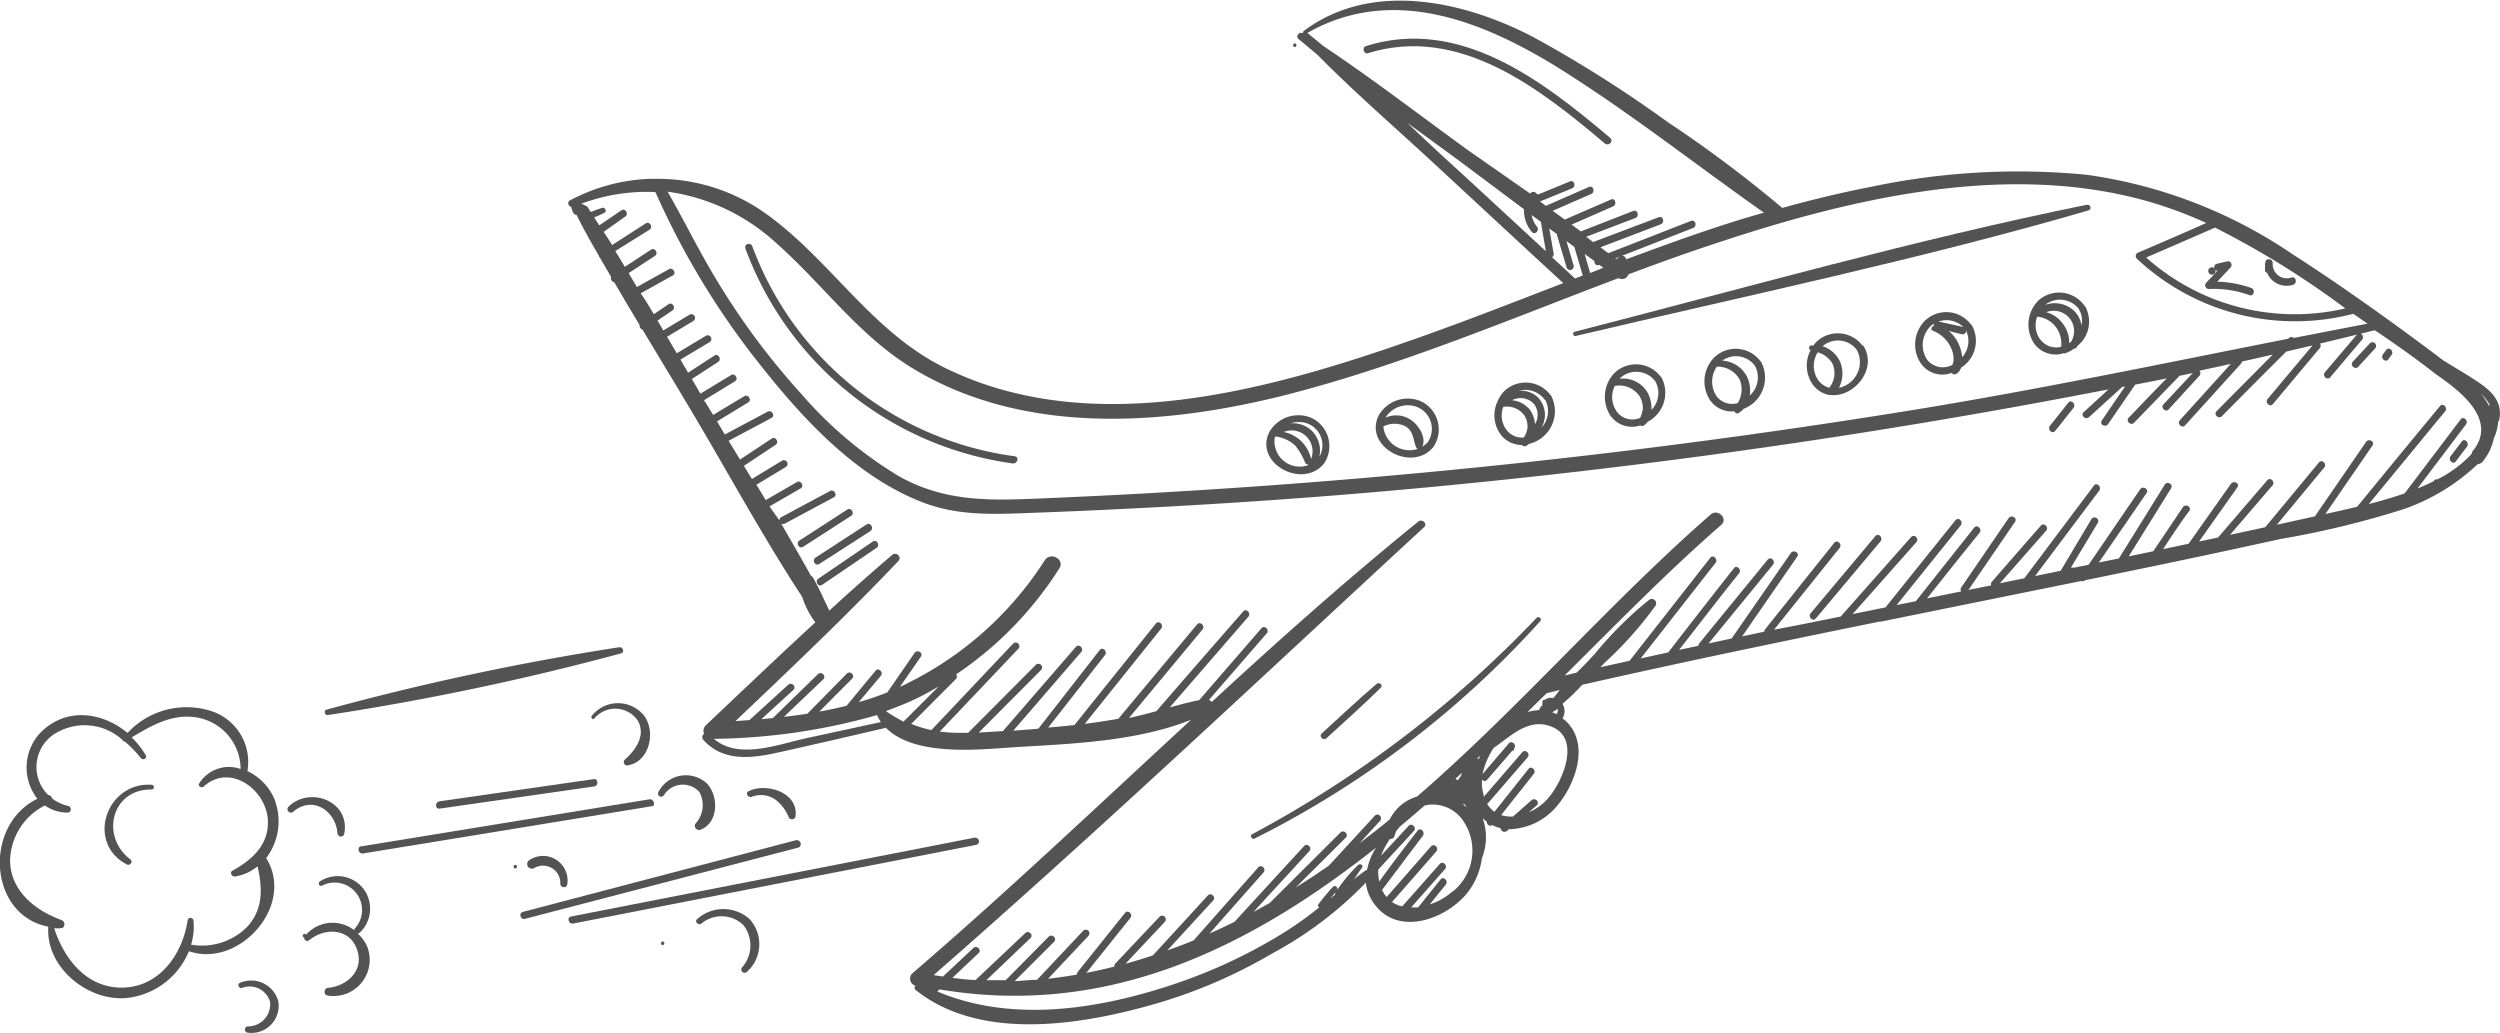 <svg id="Layer_1" data-name="Layer 1" xmlns="http://www.w3.org/2000/svg" viewBox="0 0 190.57 78.74"><defs><style>.cls-1{fill:#545353;}</style></defs><title>3</title><g id="_11" data-name="11"><path class="cls-1" d="M195.77,92.65a.24.24,0,0,0,.08-.15c.37-1.77-1.18-2.62-2.48-3.45L191.64,88c-3.73-2.81-7.58-5.58-11.51-8.11a36.92,36.92,0,0,0-15.75-6.08,54.15,54.15,0,0,0-16.31.9c-2.32.45-4.61,1-6.87,1.63a95.88,95.88,0,0,0-8.73-6.54,95.27,95.27,0,0,0-10.26-6.49c-5.26-2.74-12.29-4.33-17.46-.48a.18.18,0,0,0-.08.18l-.06,0c-.25-.11-.52.26-.29.45l1.46,1.22c2.87,2.91,6,5.61,9,8.39,3.24,3,6.46,6,9.73,9-3.74,1.44-7.46,2.9-11.23,4.23-11.09,3.91-24.65,7.75-35.89,2.24-5.62-2.76-8.69-8.19-13.65-11.75a14.19,14.19,0,0,0-8.14-2.67c-.22,0-.45,0-.67,0a14,14,0,0,0-6.15,1.65c-.23.12-.1.48.11.49a1.27,1.27,0,0,0,.16.46.31.31,0,0,0,.25.16,0,0,0,0,0,0,0C49.84,78,50.42,79,51,80a.26.26,0,0,0,.09.17l.84,1.44a.29.29,0,0,0,.23.39c.64,1.09,1.28,2.18,1.94,3.27a.3.3,0,0,0,.21.34c1.27,2.11,2.55,4.21,3.8,6.32,2.78,4.67,5.4,9.51,8.38,14.06a6.52,6.52,0,0,0,1,1.94c-2.81,2.59-5.58,5.23-8.35,7.85a.59.59,0,0,0-.13.65.3.3,0,0,0-.07.44c1.47,1.68,3.65,1.44,5.63,1,2.77-.61,5.54-1.26,8.3-1.9,2.32,2.32,7.55,1.6,10.26,1.45,4.15-.24,9-.46,13-2.06-7.05,6.5-14,13.1-21.27,19.35a.56.56,0,0,0,.27.92.21.21,0,0,0,0,.32c5,4,12.83,2.65,18.48,1a38.75,38.75,0,0,0,8.69-3.77,29,29,0,0,0,7.15-5.4,3.4,3.4,0,0,0,.72,1.71c1.88,2.42,5.51,1,7.07-1a5.39,5.39,0,0,0,1.06-2.57,4.3,4.3,0,0,0,.06-3.06,3.88,3.88,0,0,0,.31.26c0,.22.23.41.41.26a2.69,2.69,0,0,0,.65.24.3.3,0,0,0,.49.21l.14-.13a4.88,4.88,0,0,0,3.64-1.74c1.42-1.67,2.57-4.74.69-6.52l-.24-.19a1.1,1.1,0,0,0,0-1.11,17.07,17.07,0,0,0,1.5-1.45c7.54-1.71,15.11-3.28,22.68-4.82a.27.27,0,0,0,.12,0q7.62-1.55,15.24-3.09a.3.3,0,0,0,.3-.06l3.7-.76q5.59-1.15,11.17-2.38a69.53,69.53,0,0,0,9.47-2.3,15.67,15.67,0,0,0,5.58-3.41h0a.5.5,0,0,0,.39-.21,4.07,4.07,0,0,0,.84-1.75h0A3.81,3.81,0,0,0,195.77,92.65ZM184.12,84a17,17,0,0,1-15.18-3.88l5.25-2.28A67,67,0,0,1,184.12,84ZM105,63c6.38-3.63,13.18-1,19,2.58C129.49,69,134.54,73,139.8,76.7c-3.55,1-7,2.26-10.51,3.56a.28.28,0,0,0-.42-.23l-.23.14a.34.34,0,0,0-.09.08l-.08-.06,5.93-2.32c.34-.13.18-.67-.16-.54l-6.3,2.46-.6-.45,4.59-1.75c.34-.13.18-.67-.15-.54l-5,1.89-.53-.4L130,77.11c.33-.13.17-.67-.16-.54l-4,1.56,0,0-.7-.52,3.15-1.38c.33-.14.18-.68-.15-.53l-3.52,1.53-.92-.67,2.93-1.28c.33-.14.17-.68-.16-.54l-3.29,1.44-.45-.33,2.44-1c.33-.13.18-.67-.16-.53l-2.43,1a.24.24,0,0,0-.12-.07h0a.27.27,0,0,0-.47,0v0L117.33,72c-3.69-2.67-7.32-5.47-11.11-8ZM127.56,80.9l-1,.4c-.15-.48-.29-1-.43-1.45l.74.53c0,.19.12.4.34.31l.06,0Zm-12.2-8.47c-.92-.85-1.84-1.71-2.75-2.58,1.37,1,2.74,2,4.1,3l4.8,3.59a2.54,2.54,0,0,0,.6,1.73c.23.28.62-.13.39-.4a2,2,0,0,1-.41-.89l.71.52c.12.75.25,1.49.38,2.24C120.58,77.24,118,74.84,115.36,72.43Zm8.29,7.67a.3.3,0,0,0,.12-.29l-.33-1.9.59.43v.08c.25.83.49,1.66.74,2.49a.28.28,0,0,0,.53-.16c-.18-.63-.37-1.25-.55-1.88l.6.44h0c.21.73.43,1.45.64,2.18l-.59.23ZM64.49,79c3.57,3.15,6.33,7.1,10.46,9.59,8.7,5.26,19.74,4.3,29.16,1.81,8.43-2.23,16.46-5.63,24.61-8.71h0a.52.52,0,0,0,.76-.29c2.29-.86,4.59-1.69,6.92-2.45,10.25-3.39,22.07-6.15,32.74-3.09a31.47,31.47,0,0,1,4.38,1.63q-2.58,1.14-5.18,2.25a.28.28,0,0,0-.11.47,17.61,17.61,0,0,0,16.5,4.2l.08.06,1,.69-5.62,1.09a.27.27,0,0,0-.36,0l-.06.06c-9.51,1.88-19,3.87-28.59,5.43a558,558,0,0,1-66.39,6.74c-3.94.17-7.38.3-10.93-1.69a30.93,30.93,0,0,1-7.47-6.31,55.27,55.27,0,0,1-6.45-8.69c-1.32-2.17-2.44-4.48-3.71-6.69A15.36,15.36,0,0,1,64.49,79Zm2.09,37.81c-2.14.5-5,1.56-6.82,0A47.11,47.11,0,0,0,72.19,115a4.54,4.54,0,0,0,.3.53Zm6.32-2.13a25.64,25.64,0,0,0,2.42-1c.54-.27,1.06-.56,1.57-.86l-2.68,2.68A13.93,13.93,0,0,1,72.9,114.72Zm3.16,21.09.17,0v0Zm33.49-9c-.36.24-.71.5-1,.76.2-.29.39-.59.59-.86s-.16-.38-.3-.22a11.94,11.94,0,0,0-1.72,2.11.27.27,0,0,0,0,.12l-.37.3.49-.59c.16-.21-.12-.49-.3-.29a15.38,15.38,0,0,0-1.1,1.32.16.16,0,0,0,.06.24,27.19,27.19,0,0,1-2.82,2,39.8,39.8,0,0,1-8.37,3.89c-5.71,1.9-12.26,2.91-17.92.52l.17-.16c12.81,2.16,23.59-3.14,33.28-10.81A4.67,4.67,0,0,0,109.55,126.8Zm6.52,1.66a4.77,4.77,0,0,1-1.74,1l1.22-1.51c.22-.28-.18-.67-.4-.39l-1.71,2.13-.53,0,2.58-2.92c.24-.27-.17-.66-.4-.39l-2.86,3.23a2.24,2.24,0,0,1-.78-.33q1.69-1.92,3.37-3.85c.24-.27-.16-.66-.4-.39-1.12,1.29-2.25,2.57-3.38,3.86a2.64,2.64,0,0,1-.35-.54l3.11-4.13c.21-.28-.19-.67-.4-.39-1,1.29-2,2.59-2.92,3.88a3.58,3.58,0,0,1-.08-.91l2.71-2.94c.25-.27-.16-.66-.4-.39l-2.09,2.26a5.57,5.57,0,0,1,.68-1.27.32.32,0,0,0,.35-.24,2.43,2.43,0,0,1,.13-.38l.27-.32c.63-.52,1.26-1.06,1.89-1.61a2.79,2.79,0,0,1,3,1.27A4,4,0,0,1,116.07,128.46Zm-1-7.47,0,0s0,0,0,0Zm1.22-1.11.5-.45-.1.27a1.1,1.1,0,0,0-.22.31Zm.83,2.19a2,2,0,0,0-.27-.24H117l0,0h0C117.07,121.93,117.1,122,117.14,122.07Zm.83-3.73.24-.22-.13.26A.21.21,0,0,0,118,118.34Zm5.42,3a4,4,0,0,1-1.49,1.1l.6-.53c.27-.24-.13-.63-.4-.39l-1.4,1.24a2.33,2.33,0,0,1-.91-.11l2.48-3.13c.23-.27-.18-.67-.4-.38l-2.59,3.26a1.9,1.9,0,0,1-.56-.6.32.32,0,0,0,.09-.08l3-3.47c.23-.27-.17-.66-.41-.39l-2.94,3.41a.78.78,0,0,0,0-.14,3.22,3.22,0,0,1-.13-1.18.25.25,0,0,0,.4,0c.63-.73,1.27-1.46,1.9-2.2.11,0,.16-.08.14-.17l0,0c.24-.27-.16-.66-.4-.39l-2,2.34a5.85,5.85,0,0,1,.85-2c1.24-.84,2.54-2.2,4.17-1.7C125.93,116.53,124.55,119.92,123.39,121.29Zm.39-7.62h-.14a.22.22,0,0,0-.17,0,1.2,1.2,0,0,0-.37.15l0,0a.14.14,0,0,0-.15.2l0,0a.2.2,0,0,0,0,.21.62.62,0,0,0-.26.37,4,4,0,0,0-.9.15l1.47-1.44h0l1-.24Zm.3.83a.38.38,0,0,1,0,.28.52.52,0,0,1-.06.13,2,2,0,0,0-.34-.14C123.82,114.68,124,114.6,124.08,114.5Zm69.8-19.69a.54.54,0,0,0-.12.27h0a9.18,9.18,0,0,1-2.6,1.93.25.25,0,0,0-.28.14c-.4.2-.82.39-1.24.56l3.69-4.88c.22-.28-.18-.68-.4-.39l-4.27,5.64c-.92.32-1.85.59-2.73.81l5.82-7.07c.22-.28-.18-.67-.4-.39q-3.16,3.82-6.31,7.67h0l-1.24.29-1.18.26,3.59-5.22c.2-.3-.29-.57-.49-.27l-3.9,5.67-2.9.64,3.61-4.36c.23-.27-.17-.66-.4-.39-1.37,1.65-2.73,3.3-4.1,4.94l-2.68.58,3.24-3.77c.23-.27-.17-.66-.4-.39l-3.75,4.36-1.45.31,2.92-4.13c.21-.29-.28-.56-.49-.27l-3.23,4.57-1.94.41c.65-1,1.31-2,2-2.92.2-.3-.29-.57-.49-.28l-2.26,3.36-1.87.39,3.23-5.19c.19-.31-.3-.58-.49-.27l-3.49,5.62-1.53.31,3.64-5.3c.2-.3-.29-.57-.49-.28l-3.93,5.75-1.09.22-.26,0,2.05-3.41c.19-.31-.3-.59-.49-.28L162.42,104l-1.95.4,4.89-6.51c.21-.28-.19-.67-.4-.39l-5.31,7.07-1.86.38,3.52-4c.24-.27-.17-.66-.4-.39-1.25,1.42-2.49,2.85-3.73,4.27a.25.25,0,0,0-.05.28l-1.74.35,3.55-5.19c.21-.3-.28-.57-.49-.28l-3.6,5.27a.23.23,0,0,0,0,.31l-2.61.53q2-2.53,4-5c.22-.28-.18-.67-.41-.39l-4.45,5.61-1.46.29,4.88-6.07c.23-.28-.17-.68-.4-.39q-2.67,3.32-5.33,6.64l-2.51.51,4.86-5.48c.24-.27-.16-.66-.4-.39l-5.37,6.06c-1.69.34-3.39.69-5.08,1l5-6.23c.22-.28-.18-.67-.41-.39l-5.26,6.58a.3.3,0,0,0-.07.19l-1.69.36,4.2-6.08c.2-.29-.29-.56-.49-.27l-4.51,6.51-1.76.38,4.91-6c.23-.28-.17-.67-.4-.39-1.74,2.13-3.49,4.26-5.23,6.4a.27.27,0,0,0-.06.17l-1.47.31c1.53-1.94,3-3.89,4.58-5.84.22-.28-.18-.67-.4-.38-1.68,2.13-3.35,4.27-5,6.41l-2.1.46,5.7-7.28c.22-.28-.18-.67-.4-.39l-6.15,7.85-2.22.49.31-.33a28.42,28.42,0,0,0,3.9-4.38.34.34,0,0,0-.47-.45,28.49,28.49,0,0,0-4.16,4.13c-.44.48-.93,1-1.41,1.45l-.9.21c4.08-4.06,8-8.06,11.94-11.48.54-.48-.27-1.26-.81-.79-7.78,6.8-14.57,14.74-22.38,21.5a3.38,3.38,0,0,0-2.08,1.74c-.76.63-1.54,1.23-2.32,1.83l1.58-1.72c.24-.27-.16-.66-.4-.39-1.17,1.27-2.33,2.54-3.5,3.8-.83.58-1.67,1.14-2.53,1.67l3.82-3.8c.25-.25-.15-.64-.41-.39l-5.39,5.37c-.41.23-.82.46-1.24.68l4.26-4.63c.24-.26-.16-.65-.4-.39l-5.31,5.78c-.63.31-1.26.61-1.9.89l4.11-4.65c.24-.27-.16-.66-.4-.39l-4.92,5.56c-.64.27-1.29.52-2,.76l3.48-3.79c.25-.27-.16-.65-.4-.39l-4.19,4.57c-.69.23-1.38.44-2.08.63,1-1.07,2-2.13,3-3.2a.28.28,0,0,0-.4-.39l-3.38,3.58a.24.24,0,0,0-.07.23c-.71.18-1.43.34-2.14.48l3.35-4.18c.23-.28-.17-.67-.4-.39l-3.6,4.49a.3.3,0,0,0-.07.21c-.73.13-1.46.23-2.2.32l3.09-3.28a.28.28,0,0,0-.4-.39l-3.53,3.75c-.57,0-1.13.08-1.7.1l3-3c.25-.26-.15-.64-.41-.39L82,135.21l-1.47,0L83.89,132c.26-.24-.14-.63-.4-.38l-3.78,3.57c-.59,0-1.18-.09-1.77-.16l2-1.89c.26-.24-.14-.63-.4-.39l-2.32,2.18-.71-.11c12.7-11.1,25-22.71,37.38-34.14.3-.27-.14-.67-.44-.43-5.41,4.39-10.6,9-15.74,13.75a.56.56,0,0,0-.21-.16l4.4-5.07c.24-.27-.17-.66-.4-.39l-4.75,5.48c-.76.15-1.5.35-2.25.56l6-6.92c.23-.28-.17-.67-.4-.39q-3.31,3.78-6.61,7.59c-.69.19-1.39.37-2.09.52L97,108.48c.23-.28-.18-.67-.41-.39l-6,7.19,0,0c-.85.15-1.71.28-2.56.39l5.82-7.26c.23-.28-.17-.67-.4-.39l-6.21,7.74c-.68.07-1.35.14-2,.19l4.33-5.52c.22-.28-.18-.67-.4-.39l-4.68,6-1.91.15,5.18-6c.23-.27-.17-.66-.41-.39l-5.56,6.42-1.84.11,4.76-4.78a.28.28,0,0,0-.4-.39l-5.17,5.19h-.76a10.24,10.24,0,0,1-1.4-.1l6-6.32a.28.28,0,0,0-.4-.39l-6.24,6.6a8.6,8.6,0,0,1-1.54-.47l3.42-3.43a.25.25,0,0,0,0-.34,27.45,27.45,0,0,0,7.87-8.08c.44-.69-.66-1.3-1.11-.62a26.2,26.2,0,0,1-10.32,9.3c-.24.13-.48.24-.72.35l1.6-2.31c.2-.3-.29-.57-.49-.27l-2.07,3a21.51,21.51,0,0,1-2.18.74l1.68-2c.23-.28-.17-.67-.4-.39l-2.21,2.67c-.69.17-1.37.32-2.07.44l2.49-2.5c.26-.26-.15-.65-.4-.39l-3,3.05c-.6.1-1.19.18-1.79.24l3-2.86c.25-.25-.15-.64-.41-.39l-3.44,3.35-.87.08,2.44-2.23c.26-.25-.14-.63-.4-.39l-2.95,2.69-1.07.08c4.21-4,8.43-8,12.42-12.2.3-.32-.16-.74-.48-.46-1.63,1.38-3.22,2.81-4.79,4.24-.12-.3-.28-.6-.41-.88-.26-.57-.53-1.12-.84-1.66a.21.21,0,0,0-.13-.1c-.74-1.33-1.5-2.64-2.28-4a.26.26,0,0,0,.28,0l3.73-2c.32-.17,0-.65-.29-.48l-3.73,2a.26.26,0,0,0-.13.24L64,99.09l2.37-1.37c.31-.18,0-.66-.29-.48l-2.37,1.37L63,97.44l2.24-1.35a.28.28,0,0,0-.29-.48L62.66,97c-.21-.33-.41-.66-.61-1l2.41-1.6c.3-.19,0-.67-.29-.48l-2.42,1.6-.87-1.43h0l3.27-1.74c.32-.17,0-.64-.29-.48l-3.27,1.74h0l-.59-1,2.37-1.44c.31-.18,0-.66-.29-.48L59.7,92.12c-.17-.28-.34-.55-.5-.83L59,91l2.36-1.44c.31-.18,0-.66-.29-.48L58.73,90.5l-.65-1.12,2-1.3c.3-.2,0-.68-.29-.48l-2,1.3-.58-1,2.22-1.33a.28.28,0,0,0-.29-.48l-2.21,1.33c-.25-.42-.5-.84-.74-1.26l2-1.2a.28.28,0,0,0-.29-.48l-2,1.2c-.14-.25-.29-.5-.44-.75l1.13-.77c.3-.2,0-.68-.29-.48l-1.12.76c-.31-.53-.63-1.06-1-1.59l2.44-1.36c.32-.17,0-.65-.29-.48l-2.44,1.36-.63-1.06,2-1.31c.3-.19,0-.67-.29-.48l-2,1.31c-.24-.4-.48-.8-.73-1.2L54.85,78c.3-.2,0-.68-.29-.48L52,79.17c-.21-.35-.43-.69-.65-1L53,77c.29-.2,0-.68-.29-.48l-1.69,1.15-.39-.61a8.16,8.16,0,0,0,.8-.36c.2-.1,0-.43-.17-.37a9.25,9.25,0,0,0-.88.32,2.9,2.9,0,0,1-.19-.29.54.54,0,0,0-.33-.24.29.29,0,0,0-.34-.05l0,0a14.24,14.24,0,0,1,5.78-.94,60.41,60.41,0,0,0,8.1,13.31c3.26,4.11,7.24,8.39,12.24,10.33,2.86,1.11,5.71.91,8.73.8,3.32-.12,6.63-.28,9.95-.46,6.36-.35,12.73-.81,19.07-1.4q26.51-2.45,52.68-7.54l-1.89,1.73c-.27.25.13.63.4.39l2.55-2.32.19,0c-.59.85-1.18,1.71-1.76,2.57-.21.3.28.57.48.27l2.06-3,1.74-.34.67-.14c-1,1-1.94,2-2.9,3-.25.25.15.64.4.39l3.48-3.59c.33-.06.67-.13,1-.21l-2.23,2.39c-.25.26.16.65.4.38L173,89.13a.28.28,0,0,0,0-.38l2.39-.52-3.88,4.29c-.24.27.16.66.4.39l4.26-4.7a.37.37,0,0,0,.07-.16l2.35-.53c-1.43,1.44-2.86,2.87-4.28,4.31-.26.25.14.64.4.39q2.44-2.48,4.91-4.93l2-.47-3.42,4.08c-.23.28.17.67.4.39,1.2-1.43,2.39-2.86,3.59-4.28a.29.29,0,0,0,0-.33L185,86h0l-2.43,2.86c-.24.27.16.66.4.39l2.43-2.87a.29.29,0,0,0-.11-.45l1-.25a.23.23,0,0,0,.1,0C188,86.76,189.52,87.84,191,89,192.8,90.24,195.74,92.44,193.88,94.81Zm.47-4.46a4,4,0,0,1,.77.93,0,0,0,0,1,0,0c0,.06,0,.11,0,.17A6.77,6.77,0,0,0,194.35,90.35Z" transform="translate(-5.34 -60.49)"/><path class="cls-1" d="M106.27,95.82l0,0s0,0,0,0a2.37,2.37,0,0,0-1-3.49,2.55,2.55,0,0,0-3.17,1.09C100.91,95.81,104.65,97.83,106.27,95.82Zm-1.47-3.11a1.77,1.77,0,0,1,1.11,2.6,2.14,2.14,0,0,0-.59-2,2.1,2.1,0,0,0-1.61-.55A2.13,2.13,0,0,1,104.8,92.71Zm.48,2.77a2.67,2.67,0,0,0-2.08-2.06A1.59,1.59,0,0,1,105.28,95.48Zm-2.73-1.71a.2.2,0,0,0,.08,0,2.73,2.73,0,0,1,1.45.69,5.27,5.27,0,0,1,.76,1.32.23.23,0,0,0,.21.11.13.13,0,0,0,0,.06,1.92,1.92,0,0,1-2.54-2.07A.88.88,0,0,1,102.55,93.77Z" transform="translate(-5.34 -60.49)"/><path class="cls-1" d="M114.61,94.55s0,0,0,0l0,0a2.37,2.37,0,0,0-1-3.49,2.55,2.55,0,0,0-3.17,1.09C109.25,94.54,113,96.56,114.61,94.55Zm-1.48-3.11a1.8,1.8,0,0,1,1.05,2.75,2,2,0,0,1-.42.35c.33-.72-.29-1.66-.88-2.05a2,2,0,0,0-1.93-.16A2,2,0,0,1,113.13,91.44ZM112.5,93c.61.39.55,1,.78,1.57a.3.3,0,0,0,.13.14A2,2,0,0,1,110.79,93,1.87,1.87,0,0,1,112.5,93Z" transform="translate(-5.34 -60.49)"/><path class="cls-1" d="M131.92,89.19a2.36,2.36,0,0,0-3.51-.27,2.62,2.62,0,0,0-.31,3.25,2,2,0,0,0,2.27.75.24.24,0,0,0,.28,0,1,1,0,0,0,.29-.28A2.49,2.49,0,0,0,132,89.28.38.38,0,0,0,131.92,89.19Zm-1.55,3.15a1.48,1.48,0,0,1-1.76-.44,1.9,1.9,0,0,1-.17-2s0,0,.05,0a1.86,1.86,0,0,1,1.86.84,1.72,1.72,0,0,1,.21,1A3,3,0,0,1,130.37,92.34Zm.86-.61a2.6,2.6,0,0,0-.33-1.37,2.18,2.18,0,0,0-2.11-1,1.81,1.81,0,0,1,2.74.21A1.83,1.83,0,0,1,131.23,91.73Z" transform="translate(-5.34 -60.49)"/><path class="cls-1" d="M139.52,88a2.36,2.36,0,0,0-3.51-.26A2.6,2.6,0,0,0,135.7,91a2,2,0,0,0,1.86.84.21.21,0,0,0,.32.13,1.7,1.7,0,0,0,.38-.32,2.54,2.54,0,0,0,1.34-3.54A.34.34,0,0,0,139.52,88Zm-1.7,3.21a1.49,1.49,0,0,1-1.61-.49,2,2,0,0,1,0-2.28h0a1.92,1.92,0,0,1,1.75,1A2,2,0,0,1,137.82,91.19Zm.89-.54a2.39,2.39,0,0,0-.21-1.49,2.27,2.27,0,0,0-1.88-1.2,1.8,1.8,0,0,1,2.5.4A1.86,1.86,0,0,1,138.71,90.65Z" transform="translate(-5.34 -60.49)"/><path class="cls-1" d="M147.3,86.82a2.36,2.36,0,0,0-3.51-.26,2,2,0,0,0-.22.27.76.76,0,0,0-.21,0,.19.19,0,0,0,0,.35,2.51,2.51,0,0,0,.14,2.59,2,2,0,0,0,1.28.83.2.2,0,0,0,.11,0c1.71.2,3.6-1.91,2.51-3.73A.34.34,0,0,0,147.3,86.82Zm-2.52,3.23a1.65,1.65,0,0,1-.79-.51,1.93,1.93,0,0,1-.09-2.19,1.85,1.85,0,0,1,1.13.87A1.78,1.78,0,0,1,144.78,90.05Zm.74,0a2.36,2.36,0,0,0,.08-2,2.23,2.23,0,0,0-1.33-1.17,1.8,1.8,0,0,1,2.63.31A2,2,0,0,1,145.52,90.05Z" transform="translate(-5.34 -60.49)"/><path class="cls-1" d="M155.57,85.21a2.35,2.35,0,0,0-3.5-.27,2.59,2.59,0,0,0-.31,3.25,2,2,0,0,0,2.36.72.24.24,0,0,0,.33.09.86.86,0,0,0,.38-.48,2.43,2.43,0,0,0,.83-3.22A.26.26,0,0,0,155.57,85.21Zm-.55.21L153.11,85A1.84,1.84,0,0,1,155,85.42Zm-.85,2.88a1.52,1.52,0,0,1-1.91-.37,2,2,0,0,1,0-2.28,1.64,1.64,0,0,1,.49-.49.31.31,0,0,0,0,.19h0c-.16,0-.27.28-.08.35A2.52,2.52,0,0,1,154.06,87a2,2,0,0,1,.19,1A2.33,2.33,0,0,1,154.17,88.3Zm.74-.58a3.1,3.1,0,0,0-.26-1,2.7,2.7,0,0,0-.77-1l1,.25a.27.27,0,0,0,.33-.27A1.83,1.83,0,0,1,154.91,87.72Z" transform="translate(-5.34 -60.49)"/><path class="cls-1" d="M160.7,83.42a2.6,2.6,0,0,0-.31,3.24,2,2,0,0,0,2.27.75.13.13,0,0,0,.14,0,2.62,2.62,0,0,0,.64-.34.31.31,0,0,0,.22-.12s0-.07.05-.1a2.38,2.38,0,0,0,.58-3l-.08-.09A2.36,2.36,0,0,0,160.7,83.42Zm.2,3a1.85,1.85,0,0,1-.27-1.79,2,2,0,0,1,1.5.9,2.12,2.12,0,0,1,.33,1.39A1.48,1.48,0,0,1,160.9,86.4Zm2.34.1-.17.12a2.32,2.32,0,0,0-.48-1.47,2.28,2.28,0,0,0-1.27-.88A1.55,1.55,0,0,1,163.24,86.5Zm.58-2.44a1.7,1.7,0,0,1,.19,1.21,2,2,0,0,0-.52-1.06,2.16,2.16,0,0,0-2.25-.5A1.81,1.81,0,0,1,163.82,84.06Z" transform="translate(-5.34 -60.49)"/><path class="cls-1" d="M148.29,101.36l-4.93,5.88c-.23.28.17.67.4.39l4.93-5.88C148.92,101.47,148.52,101.08,148.29,101.36Z" transform="translate(-5.34 -60.49)"/><path class="cls-1" d="M193,94.14l-.86,1.13c-.21.29.19.68.4.39l.86-1.13C193.6,94.24,193.2,93.85,193,94.14Z" transform="translate(-5.34 -60.49)"/><path class="cls-1" d="M69.93,99.33l-3.66,2.37c-.3.19,0,.67.29.47l3.66-2.36C70.52,99.62,70.23,99.14,69.93,99.33Z" transform="translate(-5.34 -60.49)"/><path class="cls-1" d="M71.39,100.47,67.5,103c-.3.2,0,.68.29.48l3.89-2.5C72,100.75,71.69,100.27,71.39,100.47Z" transform="translate(-5.34 -60.49)"/><path class="cls-1" d="M71.87,101.77l-4.15,2.83c-.3.2,0,.68.29.47l4.15-2.82C72.46,102.05,72.17,101.57,71.87,101.77Z" transform="translate(-5.34 -60.49)"/><path class="cls-1" d="M173.89,81.42a.28.28,0,0,0,.32-.37.24.24,0,0,0,.15.09l-.84.9a.28.28,0,0,0,.2.48,7.91,7.91,0,0,1,3.09.47c.34.12.47-.43.14-.55a8.59,8.59,0,0,0-2.59-.48l1-1.07a.28.28,0,0,0-.28-.47l-.76.18a.25.25,0,0,0-.17.35.32.32,0,0,0-.13-.08A.28.28,0,0,0,173.89,81.42Z" transform="translate(-5.34 -60.49)"/><path class="cls-1" d="M119.69,93.55a2,2,0,0,0,1.67.86.24.24,0,0,0,.32.07,1.59,1.59,0,0,0,.21-.15,2.57,2.57,0,0,0,1.7-3.66.24.24,0,0,0-.08-.09,2.36,2.36,0,0,0-3.51-.27,2.52,2.52,0,0,0-.56.93.16.16,0,0,0-.06.14A2.45,2.45,0,0,0,119.69,93.55Zm2.62,0h0Zm.81-2.6a1.83,1.83,0,0,1-.28,2.14,1.93,1.93,0,0,0-.24-2.28,1.86,1.86,0,0,0-1.49-.53A1.84,1.84,0,0,1,123.12,91Zm-.91.26a1.36,1.36,0,0,1,.14,1.61,2.32,2.32,0,0,0-.32-1A2,2,0,0,0,120.6,91,1.38,1.38,0,0,1,122.21,91.22Zm-.64,1a1.52,1.52,0,0,1,.19,1,1.78,1.78,0,0,1-.26.63,1.49,1.49,0,0,1-1.3-.55,1.83,1.83,0,0,1-.27-1.78A1.61,1.61,0,0,1,121.57,92.21Z" transform="translate(-5.34 -60.49)"/><path class="cls-1" d="M125.46,86.1c13-3.08,26.23-5.83,39.08-9.57.28-.08.15-.49-.13-.43-13.12,2.66-26.08,6.35-39,9.67C125.15,85.82,125.25,86.15,125.46,86.1Z" transform="translate(-5.34 -60.49)"/><path class="cls-1" d="M122.49,107.57a85.42,85.42,0,0,1-21.7,16.51c-.22.12,0,.44.19.33a73.75,73.75,0,0,0,21.78-16.58A.19.19,0,0,0,122.49,107.57Z" transform="translate(-5.34 -60.49)"/><path class="cls-1" d="M106.46,116.76c1.38-1.27,2.79-2.52,4.13-3.84.2-.2-.1-.47-.31-.3-1.43,1.22-2.8,2.51-4.19,3.78C105.85,116.62,106.22,117,106.46,116.76Z" transform="translate(-5.34 -60.49)"/><path class="cls-1" d="M104,64.07c.17.05.24-.23.06-.27A.14.14,0,0,0,104,64.07Z" transform="translate(-5.34 -60.49)"/><path class="cls-1" d="M82.56,95.82c.35,0,.49-.5.13-.55a24.84,24.84,0,0,1-20-16c-.12-.34-.65-.18-.53.16A25.4,25.4,0,0,0,82.56,95.82Z" transform="translate(-5.34 -60.49)"/><path class="cls-1" d="M79.59,124.35l-30.71,6c-.36.07-.2.61.15.54l30.72-6C80.11,124.82,80,124.28,79.59,124.35Z" transform="translate(-5.34 -60.49)"/><path class="cls-1" d="M66,124.54,45.2,130c-.35.09-.19.63.16.53l20.83-5.43C66.54,125,66.38,124.45,66,124.54Z" transform="translate(-5.34 -60.49)"/><path class="cls-1" d="M33,125.55l22-3.6c.36,0,.19-.59-.16-.53l-22,3.59C32.52,125.07,32.68,125.61,33,125.55Z" transform="translate(-5.34 -60.49)"/><path class="cls-1" d="M38.85,122.13l11.76-1.69c.36,0,.35-.61,0-.56l-11.76,1.69C38.48,121.62,38.49,122.18,38.85,122.13Z" transform="translate(-5.34 -60.49)"/><path class="cls-1" d="M25.63,125.9a4.63,4.63,0,0,0,.57-4.63,4.16,4.16,0,0,0-2-2,4.08,4.08,0,0,0-2.56-4.51,6.15,6.15,0,0,0-6.58,1.6c-1.88-1.57-4.62-2-6.59-.07a3.87,3.87,0,0,0-.28,5.09c-4.12,2-3.75,8.86.83,9.75a.13.13,0,0,0,0,.06c-.17,3,2.9,5.54,5.79,5.39A5.78,5.78,0,0,0,19.74,133C23.56,134.32,27.88,129.51,25.63,125.9Zm-5.72,6.6a4.88,4.88,0,0,0,.18-1.83c0-.24-.41-.32-.45,0-.39,2.52-2.09,5-4.86,5.1s-4.53-2.12-5.31-4.52a3.75,3.75,0,0,0,.48,0c.39,0,.39-.52.07-.63-2-.73-3.92-2.23-3.91-4.59a4.82,4.82,0,0,1,2.65-4.14,3,3,0,0,0,1.79.54.26.26,0,0,0,0-.5,3.16,3.16,0,0,1-1.24-.58.33.33,0,0,0-.3-.26,3,3,0,0,1,.82-4.84,4.27,4.27,0,0,1,4.84.64.14.14,0,0,0,.16.11,8.4,8.4,0,0,1,1.25,1.28c.17.2.51,0,.37-.22a6.42,6.42,0,0,0-1.07-1.36c1.56-.94,3.19-1.88,5.11-1.49a4,4,0,0,1,3.19,3.9,2.66,2.66,0,0,0-3.15,1.09c-.14.21.17.4.33.25,2-1.82,4.78.22,4.9,2.57.09,1.84-1.18,3-2.68,3.83-.28.14-.06.5.2.45a3.55,3.55,0,0,0,1.69-.77c.37,1.6.46,3.19-.73,4.55A4.85,4.85,0,0,1,19.91,132.5Z" transform="translate(-5.34 -60.49)"/><path class="cls-1" d="M32.6,131.65a.25.25,0,0,0,.15-.05,2.52,2.52,0,0,0,.28-3.38,2.49,2.49,0,0,0-3.31-.54c-.15.12-.06.4.15.33a2.09,2.09,0,0,1,2.49,3.29.19.19,0,0,0,0,.11,2.7,2.7,0,0,0-3.69.33.17.17,0,0,0-.08-.06.14.14,0,0,0-.06.28h0a.23.23,0,0,0,.38.2c1.22-1,3.13-.92,3.67.78.5,1.55-.78,2.7-2.21,2.85-.32,0-.42.52-.06.59a2.76,2.76,0,0,0,3-3.78A2.83,2.83,0,0,0,32.6,131.65Z" transform="translate(-5.34 -60.49)"/><path class="cls-1" d="M27.69,122.37c1.49-1.28,3.26-.06,3.38,1.68a.26.26,0,0,0,.51,0c.48-2.46-2.58-3.67-4.25-2.07C27.09,122.25,27.45,122.58,27.69,122.37Z" transform="translate(-5.34 -60.49)"/><path class="cls-1" d="M30.31,115a203.22,203.22,0,0,0,22.36-4.7c.31-.08.16-.52-.14-.47a200.55,200.55,0,0,0-22.28,4.75C30,114.62,30.07,115,30.31,115Z" transform="translate(-5.34 -60.49)"/><path class="cls-1" d="M128.08,71c-5.13-4.34-11.46-9.25-18.61-7-.34.11-.18.65.16.54,6.94-2.15,13.09,2.7,18.06,6.9C128,71.65,128.36,71.24,128.08,71Z" transform="translate(-5.34 -60.49)"/><path class="cls-1" d="M186,86.65l-1.31,1.41c-.24.26.16.65.41.39l1.3-1.41A.28.28,0,0,0,186,86.65Z" transform="translate(-5.34 -60.49)"/><path class="cls-1" d="M187.24,87.16l-.25.34c-.22.28.18.67.4.39l.25-.34C187.86,87.27,187.46,86.88,187.24,87.16Z" transform="translate(-5.34 -60.49)"/><path class="cls-1" d="M163,91.19c-.46.59-.93,1.17-1.4,1.76-.22.28.18.67.4.39l1.4-1.76C163.62,91.3,163.22,90.9,163,91.19Z" transform="translate(-5.34 -60.49)"/><path class="cls-1" d="M178,80.54c0,.17,0,.34,0,.51a.22.22,0,0,0,.16.24,1.6,1.6,0,0,0,2,.9c.33-.13.18-.67-.16-.54a1.08,1.08,0,0,1-1.42-1v-.13c0-.32-.51-.38-.55-.06,0,0,0,0,0,.07Z" transform="translate(-5.34 -60.49)"/><path class="cls-1" d="M16.89,120.31c-3.42-.23-5.05,4.41-1.88,6.08.22.12.5-.21.28-.38-2.31-1.73-1.48-5.38,1.61-5.34C17.14,120.67,17.12,120.32,16.89,120.31Z" transform="translate(-5.34 -60.49)"/><path class="cls-1" d="M23.61,135.42c-.21.09-.05.46.17.38a1.62,1.62,0,0,1,2.15,1.07,1.69,1.69,0,0,1-1.7,1.86.24.24,0,0,0-.05.47,2.07,2.07,0,0,0,2.38-2.36A2.14,2.14,0,0,0,23.61,135.42Z" transform="translate(-5.34 -60.49)"/><path class="cls-1" d="M54.45,115.06a2.55,2.55,0,0,0-4,0c-.11.14.09.34.2.19a2.08,2.08,0,0,1,3.3.16c.65,1.12-.15,2.26-1,3a.26.26,0,0,0,.19.43C54.86,118.6,55.35,116.29,54.45,115.06Z" transform="translate(-5.34 -60.49)"/><path class="cls-1" d="M58.7,123.75c1.44-.5,1.45-2.64.48-3.58a2.36,2.36,0,0,0-3.65.69.24.24,0,0,0,.42.24,1.7,1.7,0,0,1,2.7-.24,2.08,2.08,0,0,1-.31,2.43A.32.32,0,0,0,58.7,123.75Z" transform="translate(-5.34 -60.49)"/><path class="cls-1" d="M62.66,121.22a1.93,1.93,0,0,1,1.81.24,3.19,3.19,0,0,1,1,1.35.28.28,0,0,0,.51-.08c.24-1.83-2.21-2.59-3.55-1.94C62.1,120.93,62.37,121.35,62.66,121.22Z" transform="translate(-5.34 -60.49)"/><path class="cls-1" d="M44.65,126.42a.14.14,0,0,0-.07.27C44.75,126.74,44.82,126.46,44.65,126.42Z" transform="translate(-5.34 -60.49)"/><path class="cls-1" d="M48.05,127.86c0,.3.48.36.53.06a1.87,1.87,0,0,0-2.88-1.87.35.35,0,0,0,.36.61A1.32,1.32,0,0,1,48.05,127.86Z" transform="translate(-5.34 -60.49)"/><path class="cls-1" d="M55.89,132.26a.14.14,0,0,0-.07.27A.14.14,0,0,0,55.89,132.26Z" transform="translate(-5.34 -60.49)"/><path class="cls-1" d="M62.48,130.55a3,3,0,0,0-4,0c-.23.2.11.52.34.33A2.4,2.4,0,0,1,62,131a2.52,2.52,0,0,1-.08,3.22.25.25,0,0,0,.36.35A2.84,2.84,0,0,0,62.48,130.55Z" transform="translate(-5.34 -60.49)"/></g></svg>